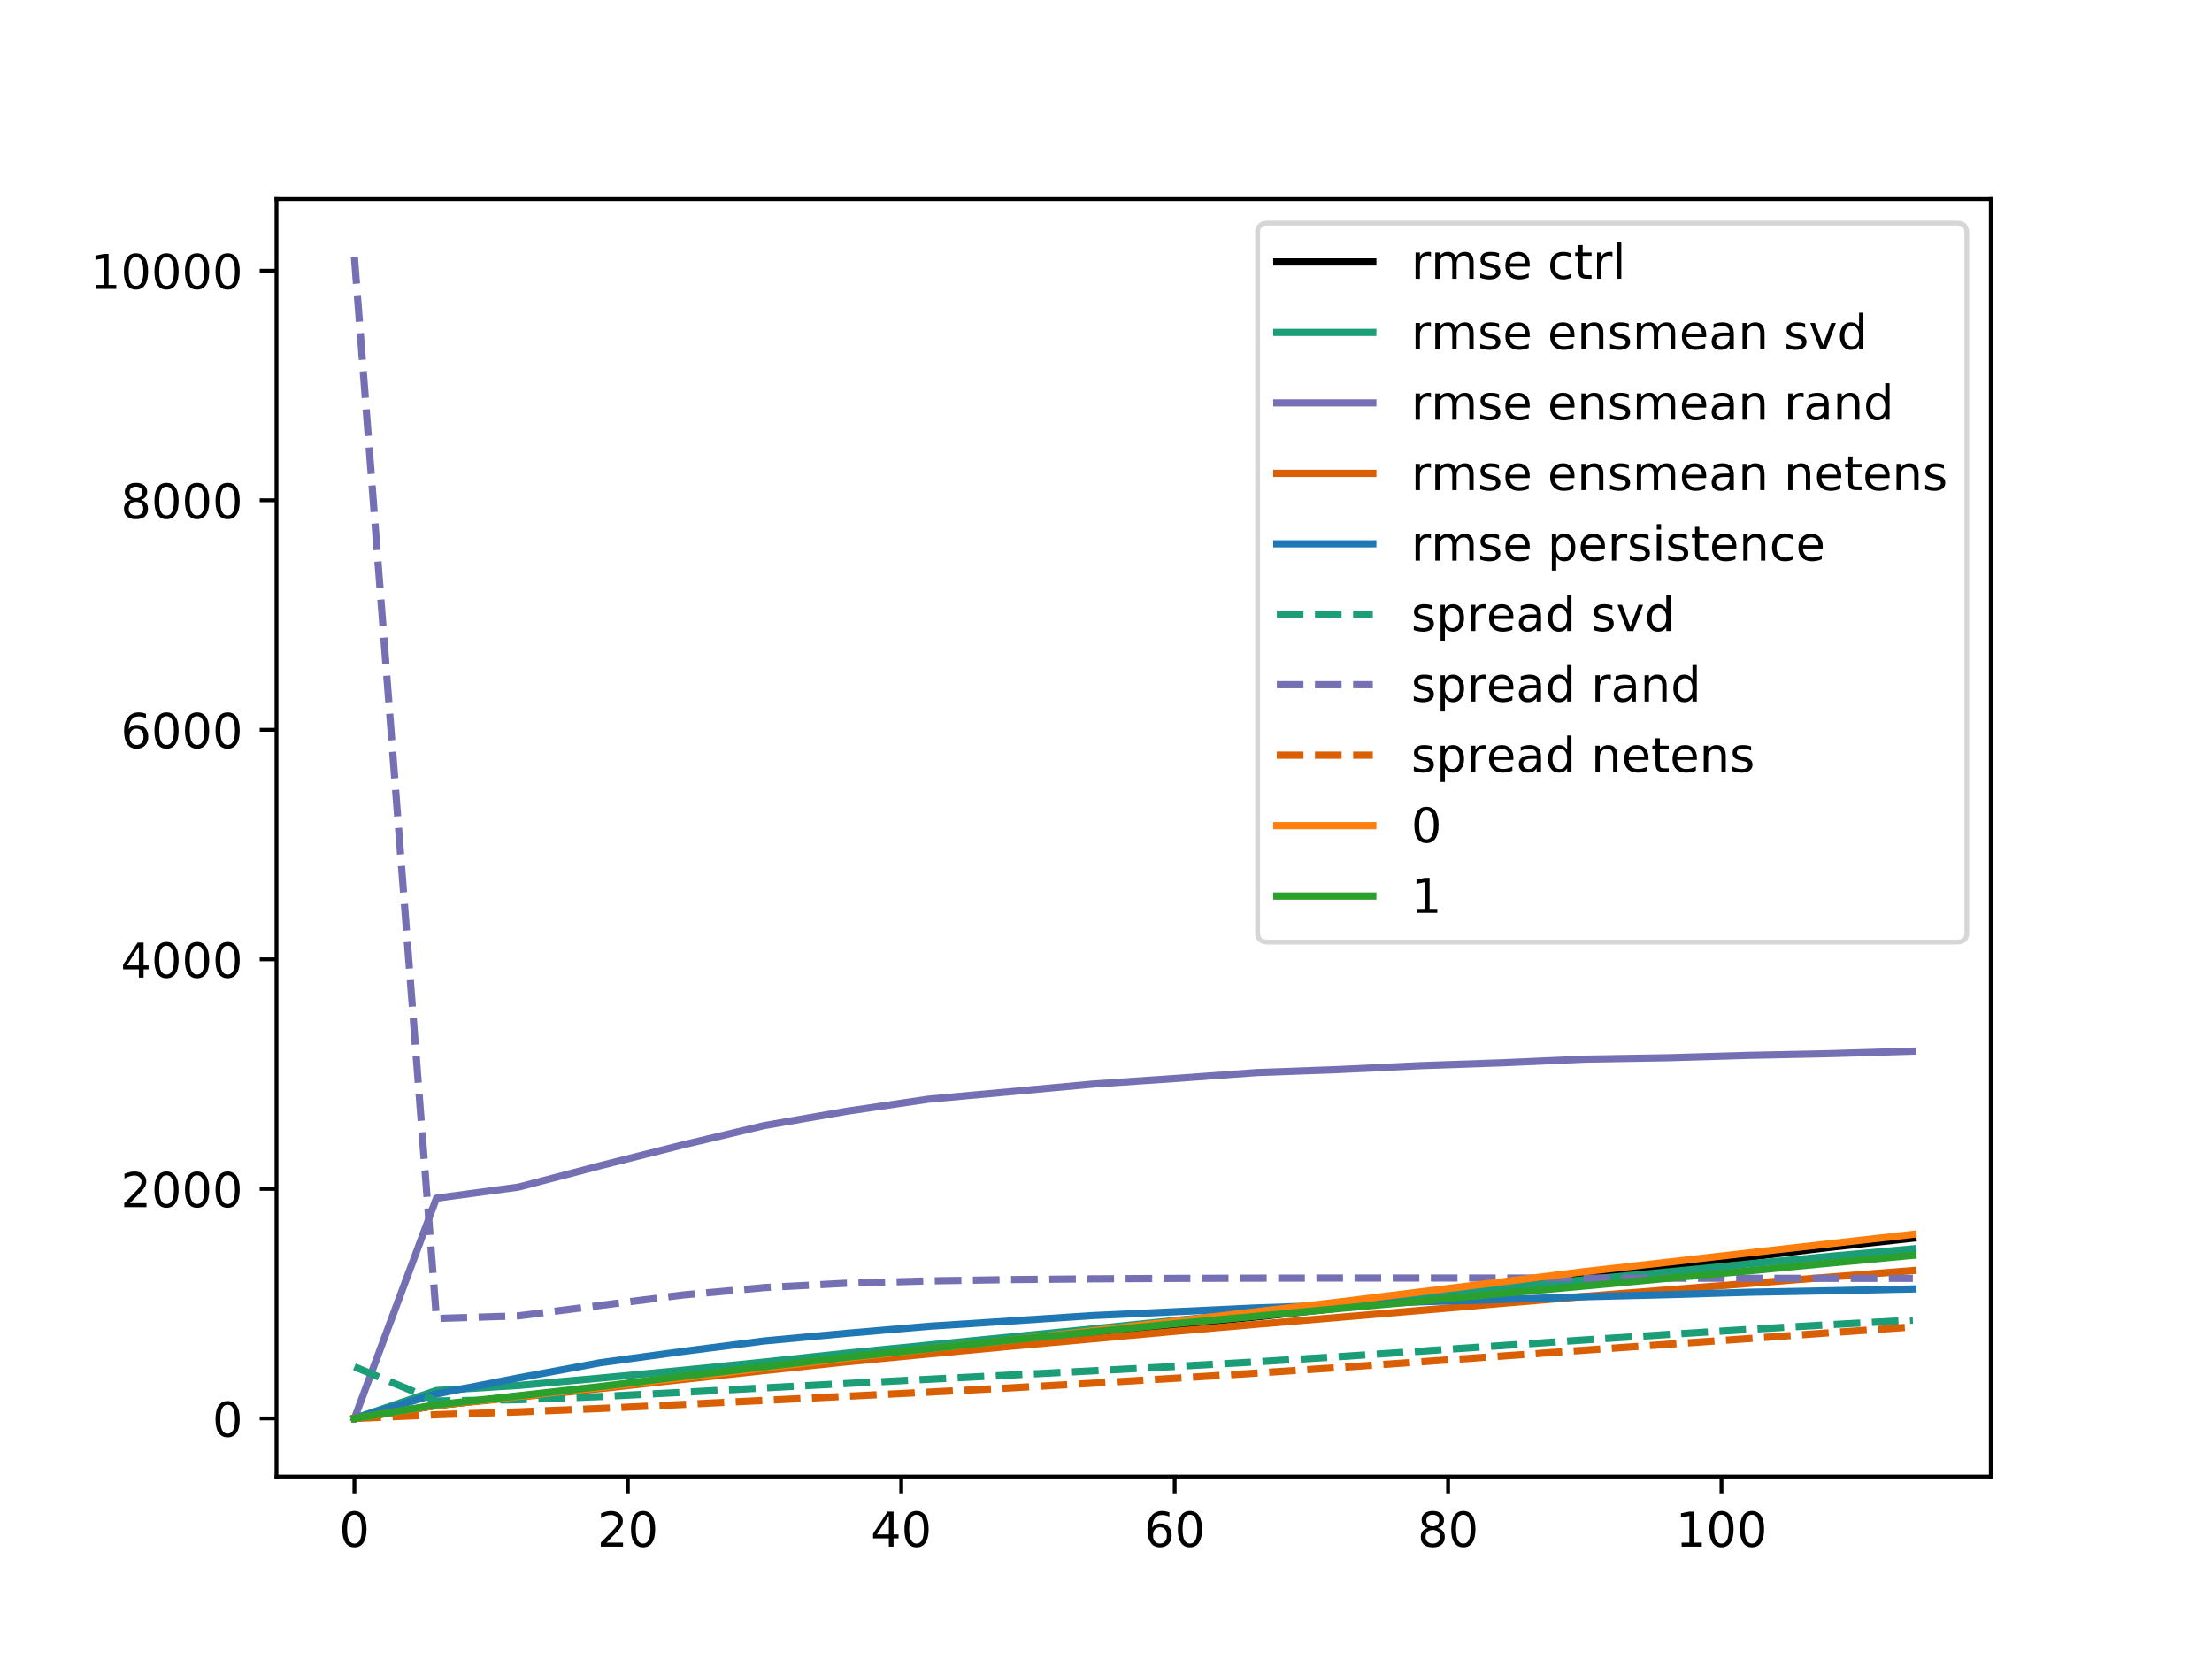 <?xml version="1.0" encoding="utf-8" standalone="no"?>
<!DOCTYPE svg PUBLIC "-//W3C//DTD SVG 1.1//EN"
  "http://www.w3.org/Graphics/SVG/1.1/DTD/svg11.dtd">
<!-- Created with matplotlib (https://matplotlib.org/) -->
<svg height="345.6pt" version="1.1" viewBox="0 0 460.8 345.6" width="460.8pt" xmlns="http://www.w3.org/2000/svg" xmlns:xlink="http://www.w3.org/1999/xlink">
 <defs>
  <style type="text/css">
*{stroke-linecap:butt;stroke-linejoin:round;}
  </style>
 </defs>
 <g id="figure_1">
  <g id="patch_1">
   <path d="M 0 345.6 
L 460.8 345.6 
L 460.8 0 
L 0 0 
z
" style="fill:#ffffff;"/>
  </g>
  <g id="axes_1">
   <g id="patch_2">
    <path d="M 57.6 307.584 
L 414.72 307.584 
L 414.72 41.472 
L 57.6 41.472 
z
" style="fill:#ffffff;"/>
   </g>
   <g id="matplotlib.axis_1">
    <g id="xtick_1">
     <g id="line2d_1">
      <defs>
       <path d="M 0 0 
L 0 3.5 
" id="m333d4a2f22" style="stroke:#000000;stroke-width:0.8;"/>
      </defs>
      <g>
       <use style="stroke:#000000;stroke-width:0.8;" x="73.833" xlink:href="#m333d4a2f22" y="307.584"/>
      </g>
     </g>
     <g id="text_1">
      <!-- 0 -->
      <defs>
       <path d="M 31.781 66.406 
Q 24.172 66.406 20.328 58.906 
Q 16.5 51.422 16.5 36.375 
Q 16.5 21.391 20.328 13.891 
Q 24.172 6.391 31.781 6.391 
Q 39.453 6.391 43.281 13.891 
Q 47.125 21.391 47.125 36.375 
Q 47.125 51.422 43.281 58.906 
Q 39.453 66.406 31.781 66.406 
z
M 31.781 74.219 
Q 44.047 74.219 50.516 64.516 
Q 56.984 54.828 56.984 36.375 
Q 56.984 17.969 50.516 8.266 
Q 44.047 -1.422 31.781 -1.422 
Q 19.531 -1.422 13.062 8.266 
Q 6.594 17.969 6.594 36.375 
Q 6.594 54.828 13.062 64.516 
Q 19.531 74.219 31.781 74.219 
z
" id="DejaVuSans-48"/>
      </defs>
      <g transform="translate(70.651 322.182)scale(0.1 -0.1)">
       <use xlink:href="#DejaVuSans-48"/>
      </g>
     </g>
    </g>
    <g id="xtick_2">
     <g id="line2d_2">
      <g>
       <use style="stroke:#000000;stroke-width:0.8;" x="130.79" xlink:href="#m333d4a2f22" y="307.584"/>
      </g>
     </g>
     <g id="text_2">
      <!-- 20 -->
      <defs>
       <path d="M 19.188 8.297 
L 53.609 8.297 
L 53.609 0 
L 7.328 0 
L 7.328 8.297 
Q 12.938 14.109 22.625 23.891 
Q 32.328 33.688 34.812 36.531 
Q 39.547 41.844 41.422 45.531 
Q 43.312 49.219 43.312 52.781 
Q 43.312 58.594 39.234 62.25 
Q 35.156 65.922 28.609 65.922 
Q 23.969 65.922 18.812 64.312 
Q 13.672 62.703 7.812 59.422 
L 7.812 69.391 
Q 13.766 71.781 18.938 73 
Q 24.125 74.219 28.422 74.219 
Q 39.75 74.219 46.484 68.547 
Q 53.219 62.891 53.219 53.422 
Q 53.219 48.922 51.531 44.891 
Q 49.859 40.875 45.406 35.406 
Q 44.188 33.984 37.641 27.219 
Q 31.109 20.453 19.188 8.297 
z
" id="DejaVuSans-50"/>
      </defs>
      <g transform="translate(124.427 322.182)scale(0.1 -0.1)">
       <use xlink:href="#DejaVuSans-50"/>
       <use x="63.623" xlink:href="#DejaVuSans-48"/>
      </g>
     </g>
    </g>
    <g id="xtick_3">
     <g id="line2d_3">
      <g>
       <use style="stroke:#000000;stroke-width:0.8;" x="187.747" xlink:href="#m333d4a2f22" y="307.584"/>
      </g>
     </g>
     <g id="text_3">
      <!-- 40 -->
      <defs>
       <path d="M 37.797 64.312 
L 12.891 25.391 
L 37.797 25.391 
z
M 35.203 72.906 
L 47.609 72.906 
L 47.609 25.391 
L 58.016 25.391 
L 58.016 17.188 
L 47.609 17.188 
L 47.609 0 
L 37.797 0 
L 37.797 17.188 
L 4.891 17.188 
L 4.891 26.703 
z
" id="DejaVuSans-52"/>
      </defs>
      <g transform="translate(181.384 322.182)scale(0.1 -0.1)">
       <use xlink:href="#DejaVuSans-52"/>
       <use x="63.623" xlink:href="#DejaVuSans-48"/>
      </g>
     </g>
    </g>
    <g id="xtick_4">
     <g id="line2d_4">
      <g>
       <use style="stroke:#000000;stroke-width:0.8;" x="244.704" xlink:href="#m333d4a2f22" y="307.584"/>
      </g>
     </g>
     <g id="text_4">
      <!-- 60 -->
      <defs>
       <path d="M 33.016 40.375 
Q 26.375 40.375 22.484 35.828 
Q 18.609 31.297 18.609 23.391 
Q 18.609 15.531 22.484 10.953 
Q 26.375 6.391 33.016 6.391 
Q 39.656 6.391 43.531 10.953 
Q 47.406 15.531 47.406 23.391 
Q 47.406 31.297 43.531 35.828 
Q 39.656 40.375 33.016 40.375 
z
M 52.594 71.297 
L 52.594 62.312 
Q 48.875 64.062 45.094 64.984 
Q 41.312 65.922 37.594 65.922 
Q 27.828 65.922 22.672 59.328 
Q 17.531 52.734 16.797 39.406 
Q 19.672 43.656 24.016 45.922 
Q 28.375 48.188 33.594 48.188 
Q 44.578 48.188 50.953 41.516 
Q 57.328 34.859 57.328 23.391 
Q 57.328 12.156 50.688 5.359 
Q 44.047 -1.422 33.016 -1.422 
Q 20.359 -1.422 13.672 8.266 
Q 6.984 17.969 6.984 36.375 
Q 6.984 53.656 15.188 63.938 
Q 23.391 74.219 37.203 74.219 
Q 40.922 74.219 44.703 73.484 
Q 48.484 72.75 52.594 71.297 
z
" id="DejaVuSans-54"/>
      </defs>
      <g transform="translate(238.341 322.182)scale(0.1 -0.1)">
       <use xlink:href="#DejaVuSans-54"/>
       <use x="63.623" xlink:href="#DejaVuSans-48"/>
      </g>
     </g>
    </g>
    <g id="xtick_5">
     <g id="line2d_5">
      <g>
       <use style="stroke:#000000;stroke-width:0.8;" x="301.66" xlink:href="#m333d4a2f22" y="307.584"/>
      </g>
     </g>
     <g id="text_5">
      <!-- 80 -->
      <defs>
       <path d="M 31.781 34.625 
Q 24.75 34.625 20.719 30.859 
Q 16.703 27.094 16.703 20.516 
Q 16.703 13.922 20.719 10.156 
Q 24.75 6.391 31.781 6.391 
Q 38.812 6.391 42.859 10.172 
Q 46.922 13.969 46.922 20.516 
Q 46.922 27.094 42.891 30.859 
Q 38.875 34.625 31.781 34.625 
z
M 21.922 38.812 
Q 15.578 40.375 12.031 44.719 
Q 8.5 49.078 8.5 55.328 
Q 8.5 64.062 14.719 69.141 
Q 20.953 74.219 31.781 74.219 
Q 42.672 74.219 48.875 69.141 
Q 55.078 64.062 55.078 55.328 
Q 55.078 49.078 51.531 44.719 
Q 48 40.375 41.703 38.812 
Q 48.828 37.156 52.797 32.312 
Q 56.781 27.484 56.781 20.516 
Q 56.781 9.906 50.312 4.234 
Q 43.844 -1.422 31.781 -1.422 
Q 19.734 -1.422 13.25 4.234 
Q 6.781 9.906 6.781 20.516 
Q 6.781 27.484 10.781 32.312 
Q 14.797 37.156 21.922 38.812 
z
M 18.312 54.391 
Q 18.312 48.734 21.844 45.562 
Q 25.391 42.391 31.781 42.391 
Q 38.141 42.391 41.719 45.562 
Q 45.312 48.734 45.312 54.391 
Q 45.312 60.062 41.719 63.234 
Q 38.141 66.406 31.781 66.406 
Q 25.391 66.406 21.844 63.234 
Q 18.312 60.062 18.312 54.391 
z
" id="DejaVuSans-56"/>
      </defs>
      <g transform="translate(295.298 322.182)scale(0.1 -0.1)">
       <use xlink:href="#DejaVuSans-56"/>
       <use x="63.623" xlink:href="#DejaVuSans-48"/>
      </g>
     </g>
    </g>
    <g id="xtick_6">
     <g id="line2d_6">
      <g>
       <use style="stroke:#000000;stroke-width:0.8;" x="358.617" xlink:href="#m333d4a2f22" y="307.584"/>
      </g>
     </g>
     <g id="text_6">
      <!-- 100 -->
      <defs>
       <path d="M 12.406 8.297 
L 28.516 8.297 
L 28.516 63.922 
L 10.984 60.406 
L 10.984 69.391 
L 28.422 72.906 
L 38.281 72.906 
L 38.281 8.297 
L 54.391 8.297 
L 54.391 0 
L 12.406 0 
z
" id="DejaVuSans-49"/>
      </defs>
      <g transform="translate(349.074 322.182)scale(0.1 -0.1)">
       <use xlink:href="#DejaVuSans-49"/>
       <use x="63.623" xlink:href="#DejaVuSans-48"/>
       <use x="127.246" xlink:href="#DejaVuSans-48"/>
      </g>
     </g>
    </g>
   </g>
   <g id="matplotlib.axis_2">
    <g id="ytick_1">
     <g id="line2d_7">
      <defs>
       <path d="M 0 0 
L -3.5 0 
" id="m932ed9d950" style="stroke:#000000;stroke-width:0.8;"/>
      </defs>
      <g>
       <use style="stroke:#000000;stroke-width:0.8;" x="57.6" xlink:href="#m932ed9d950" y="295.488"/>
      </g>
     </g>
     <g id="text_7">
      <!-- 0 -->
      <g transform="translate(44.237 299.287)scale(0.1 -0.1)">
       <use xlink:href="#DejaVuSans-48"/>
      </g>
     </g>
    </g>
    <g id="ytick_2">
     <g id="line2d_8">
      <g>
       <use style="stroke:#000000;stroke-width:0.8;" x="57.6" xlink:href="#m932ed9d950" y="247.669"/>
      </g>
     </g>
     <g id="text_8">
      <!-- 2000 -->
      <g transform="translate(25.15 251.468)scale(0.1 -0.1)">
       <use xlink:href="#DejaVuSans-50"/>
       <use x="63.623" xlink:href="#DejaVuSans-48"/>
       <use x="127.246" xlink:href="#DejaVuSans-48"/>
       <use x="190.869" xlink:href="#DejaVuSans-48"/>
      </g>
     </g>
    </g>
    <g id="ytick_3">
     <g id="line2d_9">
      <g>
       <use style="stroke:#000000;stroke-width:0.8;" x="57.6" xlink:href="#m932ed9d950" y="199.849"/>
      </g>
     </g>
     <g id="text_9">
      <!-- 4000 -->
      <g transform="translate(25.15 203.648)scale(0.1 -0.1)">
       <use xlink:href="#DejaVuSans-52"/>
       <use x="63.623" xlink:href="#DejaVuSans-48"/>
       <use x="127.246" xlink:href="#DejaVuSans-48"/>
       <use x="190.869" xlink:href="#DejaVuSans-48"/>
      </g>
     </g>
    </g>
    <g id="ytick_4">
     <g id="line2d_10">
      <g>
       <use style="stroke:#000000;stroke-width:0.8;" x="57.6" xlink:href="#m932ed9d950" y="152.03"/>
      </g>
     </g>
     <g id="text_10">
      <!-- 6000 -->
      <g transform="translate(25.15 155.829)scale(0.1 -0.1)">
       <use xlink:href="#DejaVuSans-54"/>
       <use x="63.623" xlink:href="#DejaVuSans-48"/>
       <use x="127.246" xlink:href="#DejaVuSans-48"/>
       <use x="190.869" xlink:href="#DejaVuSans-48"/>
      </g>
     </g>
    </g>
    <g id="ytick_5">
     <g id="line2d_11">
      <g>
       <use style="stroke:#000000;stroke-width:0.8;" x="57.6" xlink:href="#m932ed9d950" y="104.21"/>
      </g>
     </g>
     <g id="text_11">
      <!-- 8000 -->
      <g transform="translate(25.15 108.01)scale(0.1 -0.1)">
       <use xlink:href="#DejaVuSans-56"/>
       <use x="63.623" xlink:href="#DejaVuSans-48"/>
       <use x="127.246" xlink:href="#DejaVuSans-48"/>
       <use x="190.869" xlink:href="#DejaVuSans-48"/>
      </g>
     </g>
    </g>
    <g id="ytick_6">
     <g id="line2d_12">
      <g>
       <use style="stroke:#000000;stroke-width:0.8;" x="57.6" xlink:href="#m932ed9d950" y="56.391"/>
      </g>
     </g>
     <g id="text_12">
      <!-- 10000 -->
      <g transform="translate(18.788 60.19)scale(0.1 -0.1)">
       <use xlink:href="#DejaVuSans-49"/>
       <use x="63.623" xlink:href="#DejaVuSans-48"/>
       <use x="127.246" xlink:href="#DejaVuSans-48"/>
       <use x="190.869" xlink:href="#DejaVuSans-48"/>
       <use x="254.492" xlink:href="#DejaVuSans-48"/>
      </g>
     </g>
    </g>
   </g>
   <g id="line2d_13">
    <path clip-path="url(#pb74848cf63)" d="M 73.833 295.488 
L 90.92 292.788 
L 108.007 290.88 
L 125.094 289.055 
L 142.181 287.01 
L 159.268 285.035 
L 176.355 283.056 
L 193.442 281.349 
L 210.529 279.59 
L 227.616 277.908 
L 244.704 276.059 
L 261.791 274.328 
L 278.878 272.475 
L 295.965 270.523 
L 313.052 268.32 
L 330.139 266.179 
L 347.226 264.015 
L 364.313 261.892 
L 381.4 259.824 
L 398.487 257.938 
" style="fill:none;stroke:#000000;stroke-linecap:square;stroke-width:1.5;"/>
   </g>
   <g id="line2d_14">
    <path clip-path="url(#pb74848cf63)" d="M 73.833 295.488 
L 90.92 289.672 
L 108.007 288.618 
L 125.094 287.08 
L 142.181 285.454 
L 159.268 283.729 
L 176.355 281.899 
L 193.442 280.203 
L 210.529 278.52 
L 227.616 276.842 
L 244.704 275.087 
L 261.791 273.438 
L 278.878 271.837 
L 295.965 270.121 
L 313.052 268.34 
L 330.139 266.576 
L 347.226 264.99 
L 364.313 263.305 
L 381.4 261.707 
L 398.487 260.163 
" style="fill:none;stroke:#1b9e77;stroke-linecap:square;stroke-width:1.5;"/>
   </g>
   <g id="line2d_15">
    <path clip-path="url(#pb74848cf63)" d="M 73.833 295.488 
L 90.92 249.606 
L 108.007 247.295 
L 125.094 242.822 
L 142.181 238.514 
L 159.268 234.462 
L 176.355 231.499 
L 193.442 228.98 
L 210.529 227.418 
L 227.616 225.843 
L 244.704 224.677 
L 261.791 223.437 
L 278.878 222.811 
L 295.965 221.996 
L 313.052 221.402 
L 330.139 220.641 
L 347.226 220.354 
L 364.313 219.852 
L 381.4 219.493 
L 398.487 218.972 
" style="fill:none;stroke:#7570b3;stroke-linecap:square;stroke-width:1.5;"/>
   </g>
   <g id="line2d_16">
    <path clip-path="url(#pb74848cf63)" d="M 73.833 295.488 
L 90.92 292.801 
L 108.007 291.041 
L 125.094 289.273 
L 142.181 287.366 
L 159.268 285.51 
L 176.355 283.699 
L 193.442 282.055 
L 210.529 280.45 
L 227.616 278.898 
L 244.704 277.343 
L 261.791 275.869 
L 278.878 274.429 
L 295.965 272.971 
L 313.052 271.502 
L 330.139 270.069 
L 347.226 268.724 
L 364.313 267.372 
L 381.4 266.028 
L 398.487 264.683 
" style="fill:none;stroke:#d95f02;stroke-linecap:square;stroke-width:1.5;"/>
   </g>
   <g id="line2d_17">
    <path clip-path="url(#pb74848cf63)" d="M 73.833 295.488 
L 90.92 290.376 
L 108.007 287.036 
L 125.094 283.871 
L 142.181 281.538 
L 159.268 279.337 
L 176.355 277.757 
L 193.442 276.288 
L 210.529 275.186 
L 227.616 274.058 
L 244.704 273.261 
L 261.791 272.465 
L 278.878 271.884 
L 295.965 271.19 
L 313.052 270.699 
L 330.139 270.138 
L 347.226 269.715 
L 364.313 269.203 
L 381.4 268.888 
L 398.487 268.518 
" style="fill:none;stroke:#1f77b4;stroke-linecap:square;stroke-width:1.5;"/>
   </g>
   <g id="line2d_18">
    <path clip-path="url(#pb74848cf63)" d="M 73.833 284.721 
L 90.92 291.845 
L 108.007 291.595 
L 125.094 290.932 
L 142.181 290.052 
L 159.268 289.125 
L 176.355 288.211 
L 193.442 287.328 
L 210.529 286.447 
L 227.616 285.571 
L 244.704 284.666 
L 261.791 283.693 
L 278.878 282.623 
L 295.965 281.476 
L 313.052 280.301 
L 330.139 279.131 
L 347.226 278.008 
L 364.313 276.94 
L 381.4 275.944 
L 398.487 275.01 
" style="fill:none;stroke:#1b9e77;stroke-dasharray:5.55,2.4;stroke-dashoffset:0;stroke-width:1.5;"/>
   </g>
   <g id="line2d_19">
    <path clip-path="url(#pb74848cf63)" d="M 73.833 53.568 
L 90.92 274.666 
L 108.007 274.118 
L 125.094 271.94 
L 142.181 269.778 
L 159.268 268.229 
L 176.355 267.322 
L 193.442 266.841 
L 210.529 266.566 
L 227.616 266.407 
L 244.704 266.313 
L 261.791 266.264 
L 278.878 266.242 
L 295.965 266.244 
L 313.052 266.238 
L 330.139 266.258 
L 347.226 266.272 
L 364.313 266.291 
L 381.4 266.306 
L 398.487 266.303 
" style="fill:none;stroke:#7570b3;stroke-dasharray:5.55,2.4;stroke-dashoffset:0;stroke-width:1.5;"/>
   </g>
   <g id="line2d_20">
    <path clip-path="url(#pb74848cf63)" d="M 73.833 295.488 
L 90.92 294.713 
L 108.007 294.123 
L 125.094 293.41 
L 142.181 292.581 
L 159.268 291.732 
L 176.355 290.875 
L 193.442 290.013 
L 210.529 289.125 
L 227.616 288.152 
L 244.704 287.123 
L 261.791 286.033 
L 278.878 284.88 
L 295.965 283.689 
L 313.052 282.481 
L 330.139 281.262 
L 347.226 280.056 
L 364.313 278.851 
L 381.4 277.619 
L 398.487 276.419 
" style="fill:none;stroke:#d95f02;stroke-dasharray:5.55,2.4;stroke-dashoffset:0;stroke-width:1.5;"/>
   </g>
   <g id="line2d_21">
    <path clip-path="url(#pb74848cf63)" d="M 73.833 295.488 
L 90.92 292.737 
L 108.007 290.906 
L 125.094 289.03 
L 142.181 287.007 
L 159.268 284.951 
L 176.355 282.913 
L 193.442 281 
L 210.529 279.165 
L 227.616 277.236 
L 244.704 275.26 
L 261.791 273.231 
L 278.878 271.241 
L 295.965 269.123 
L 313.052 267.017 
L 330.139 264.895 
L 347.226 262.964 
L 364.313 261.001 
L 381.4 259.074 
L 398.487 257.136 
" style="fill:none;stroke:#ff7f0e;stroke-linecap:square;stroke-width:1.5;"/>
   </g>
   <g id="line2d_22">
    <path clip-path="url(#pb74848cf63)" d="M 73.833 295.488 
L 90.92 292.646 
L 108.007 290.766 
L 125.094 288.84 
L 142.181 286.718 
L 159.268 284.703 
L 176.355 282.745 
L 193.442 280.963 
L 210.529 279.153 
L 227.616 277.462 
L 244.704 275.758 
L 261.791 274.198 
L 278.878 272.594 
L 295.965 271.047 
L 313.052 269.44 
L 330.139 267.901 
L 347.226 266.314 
L 364.313 264.744 
L 381.4 263.108 
L 398.487 261.513 
" style="fill:none;stroke:#2ca02c;stroke-linecap:square;stroke-width:1.5;"/>
   </g>
   <g id="patch_3">
    <path d="M 57.6 307.584 
L 57.6 41.472 
" style="fill:none;stroke:#000000;stroke-linecap:square;stroke-linejoin:miter;stroke-width:0.8;"/>
   </g>
   <g id="patch_4">
    <path d="M 414.72 307.584 
L 414.72 41.472 
" style="fill:none;stroke:#000000;stroke-linecap:square;stroke-linejoin:miter;stroke-width:0.8;"/>
   </g>
   <g id="patch_5">
    <path d="M 57.6 307.584 
L 414.72 307.584 
" style="fill:none;stroke:#000000;stroke-linecap:square;stroke-linejoin:miter;stroke-width:0.8;"/>
   </g>
   <g id="patch_6">
    <path d="M 57.6 41.472 
L 414.72 41.472 
" style="fill:none;stroke:#000000;stroke-linecap:square;stroke-linejoin:miter;stroke-width:0.8;"/>
   </g>
   <g id="legend_1">
    <g id="patch_7">
     <path d="M 263.981 196.253 
L 407.72 196.253 
Q 409.72 196.253 409.72 194.253 
L 409.72 48.472 
Q 409.72 46.472 407.72 46.472 
L 263.981 46.472 
Q 261.981 46.472 261.981 48.472 
L 261.981 194.253 
Q 261.981 196.253 263.981 196.253 
z
" style="fill:#ffffff;opacity:0.8;stroke:#cccccc;stroke-linejoin:miter;"/>
    </g>
    <g id="line2d_23">
     <path d="M 265.981 54.57 
L 285.981 54.57 
" style="fill:none;stroke:#000000;stroke-linecap:square;stroke-width:1.5;"/>
    </g>
    <g id="line2d_24"/>
    <g id="text_13">
     <!-- rmse ctrl -->
     <defs>
      <path d="M 41.109 46.297 
Q 39.594 47.172 37.812 47.578 
Q 36.031 48 33.891 48 
Q 26.266 48 22.188 43.047 
Q 18.109 38.094 18.109 28.812 
L 18.109 0 
L 9.078 0 
L 9.078 54.688 
L 18.109 54.688 
L 18.109 46.188 
Q 20.953 51.172 25.484 53.578 
Q 30.031 56 36.531 56 
Q 37.453 56 38.578 55.875 
Q 39.703 55.766 41.062 55.516 
z
" id="DejaVuSans-114"/>
      <path d="M 52 44.188 
Q 55.375 50.25 60.062 53.125 
Q 64.75 56 71.094 56 
Q 79.641 56 84.281 50.016 
Q 88.922 44.047 88.922 33.016 
L 88.922 0 
L 79.891 0 
L 79.891 32.719 
Q 79.891 40.578 77.094 44.375 
Q 74.312 48.188 68.609 48.188 
Q 61.625 48.188 57.562 43.547 
Q 53.516 38.922 53.516 30.906 
L 53.516 0 
L 44.484 0 
L 44.484 32.719 
Q 44.484 40.625 41.703 44.406 
Q 38.922 48.188 33.109 48.188 
Q 26.219 48.188 22.156 43.531 
Q 18.109 38.875 18.109 30.906 
L 18.109 0 
L 9.078 0 
L 9.078 54.688 
L 18.109 54.688 
L 18.109 46.188 
Q 21.188 51.219 25.484 53.609 
Q 29.781 56 35.688 56 
Q 41.656 56 45.828 52.969 
Q 50 49.953 52 44.188 
z
" id="DejaVuSans-109"/>
      <path d="M 44.281 53.078 
L 44.281 44.578 
Q 40.484 46.531 36.375 47.5 
Q 32.281 48.484 27.875 48.484 
Q 21.188 48.484 17.844 46.438 
Q 14.5 44.391 14.5 40.281 
Q 14.5 37.156 16.891 35.375 
Q 19.281 33.594 26.516 31.984 
L 29.594 31.297 
Q 39.156 29.25 43.188 25.516 
Q 47.219 21.781 47.219 15.094 
Q 47.219 7.469 41.188 3.016 
Q 35.156 -1.422 24.609 -1.422 
Q 20.219 -1.422 15.453 -0.562 
Q 10.688 0.297 5.422 2 
L 5.422 11.281 
Q 10.406 8.688 15.234 7.391 
Q 20.062 6.109 24.812 6.109 
Q 31.156 6.109 34.562 8.281 
Q 37.984 10.453 37.984 14.406 
Q 37.984 18.062 35.516 20.016 
Q 33.062 21.969 24.703 23.781 
L 21.578 24.516 
Q 13.234 26.266 9.516 29.906 
Q 5.812 33.547 5.812 39.891 
Q 5.812 47.609 11.281 51.797 
Q 16.75 56 26.812 56 
Q 31.781 56 36.172 55.266 
Q 40.578 54.547 44.281 53.078 
z
" id="DejaVuSans-115"/>
      <path d="M 56.203 29.594 
L 56.203 25.203 
L 14.891 25.203 
Q 15.484 15.922 20.484 11.062 
Q 25.484 6.203 34.422 6.203 
Q 39.594 6.203 44.453 7.469 
Q 49.312 8.734 54.109 11.281 
L 54.109 2.781 
Q 49.266 0.734 44.188 -0.344 
Q 39.109 -1.422 33.891 -1.422 
Q 20.797 -1.422 13.156 6.188 
Q 5.516 13.812 5.516 26.812 
Q 5.516 40.234 12.766 48.109 
Q 20.016 56 32.328 56 
Q 43.359 56 49.781 48.891 
Q 56.203 41.797 56.203 29.594 
z
M 47.219 32.234 
Q 47.125 39.594 43.094 43.984 
Q 39.062 48.391 32.422 48.391 
Q 24.906 48.391 20.391 44.141 
Q 15.875 39.891 15.188 32.172 
z
" id="DejaVuSans-101"/>
      <path id="DejaVuSans-32"/>
      <path d="M 48.781 52.594 
L 48.781 44.188 
Q 44.969 46.297 41.141 47.344 
Q 37.312 48.391 33.406 48.391 
Q 24.656 48.391 19.812 42.844 
Q 14.984 37.312 14.984 27.297 
Q 14.984 17.281 19.812 11.734 
Q 24.656 6.203 33.406 6.203 
Q 37.312 6.203 41.141 7.25 
Q 44.969 8.297 48.781 10.406 
L 48.781 2.094 
Q 45.016 0.344 40.984 -0.531 
Q 36.969 -1.422 32.422 -1.422 
Q 20.062 -1.422 12.781 6.344 
Q 5.516 14.109 5.516 27.297 
Q 5.516 40.672 12.859 48.328 
Q 20.219 56 33.016 56 
Q 37.156 56 41.109 55.141 
Q 45.062 54.297 48.781 52.594 
z
" id="DejaVuSans-99"/>
      <path d="M 18.312 70.219 
L 18.312 54.688 
L 36.812 54.688 
L 36.812 47.703 
L 18.312 47.703 
L 18.312 18.016 
Q 18.312 11.328 20.141 9.422 
Q 21.969 7.516 27.594 7.516 
L 36.812 7.516 
L 36.812 0 
L 27.594 0 
Q 17.188 0 13.234 3.875 
Q 9.281 7.766 9.281 18.016 
L 9.281 47.703 
L 2.688 47.703 
L 2.688 54.688 
L 9.281 54.688 
L 9.281 70.219 
z
" id="DejaVuSans-116"/>
      <path d="M 9.422 75.984 
L 18.406 75.984 
L 18.406 0 
L 9.422 0 
z
" id="DejaVuSans-108"/>
     </defs>
     <g transform="translate(293.981 58.07)scale(0.1 -0.1)">
      <use xlink:href="#DejaVuSans-114"/>
      <use x="41.098" xlink:href="#DejaVuSans-109"/>
      <use x="138.51" xlink:href="#DejaVuSans-115"/>
      <use x="190.609" xlink:href="#DejaVuSans-101"/>
      <use x="252.133" xlink:href="#DejaVuSans-32"/>
      <use x="283.92" xlink:href="#DejaVuSans-99"/>
      <use x="338.9" xlink:href="#DejaVuSans-116"/>
      <use x="378.109" xlink:href="#DejaVuSans-114"/>
      <use x="419.223" xlink:href="#DejaVuSans-108"/>
     </g>
    </g>
    <g id="line2d_25">
     <path d="M 265.981 69.249 
L 285.981 69.249 
" style="fill:none;stroke:#1b9e77;stroke-linecap:square;stroke-width:1.5;"/>
    </g>
    <g id="line2d_26"/>
    <g id="text_14">
     <!-- rmse ensmean svd -->
     <defs>
      <path d="M 54.891 33.016 
L 54.891 0 
L 45.906 0 
L 45.906 32.719 
Q 45.906 40.484 42.875 44.328 
Q 39.844 48.188 33.797 48.188 
Q 26.516 48.188 22.312 43.547 
Q 18.109 38.922 18.109 30.906 
L 18.109 0 
L 9.078 0 
L 9.078 54.688 
L 18.109 54.688 
L 18.109 46.188 
Q 21.344 51.125 25.703 53.562 
Q 30.078 56 35.797 56 
Q 45.219 56 50.047 50.172 
Q 54.891 44.344 54.891 33.016 
z
" id="DejaVuSans-110"/>
      <path d="M 34.281 27.484 
Q 23.391 27.484 19.188 25 
Q 14.984 22.516 14.984 16.5 
Q 14.984 11.719 18.141 8.906 
Q 21.297 6.109 26.703 6.109 
Q 34.188 6.109 38.703 11.406 
Q 43.219 16.703 43.219 25.484 
L 43.219 27.484 
z
M 52.203 31.203 
L 52.203 0 
L 43.219 0 
L 43.219 8.297 
Q 40.141 3.328 35.547 0.953 
Q 30.953 -1.422 24.312 -1.422 
Q 15.922 -1.422 10.953 3.297 
Q 6 8.016 6 15.922 
Q 6 25.141 12.172 29.828 
Q 18.359 34.516 30.609 34.516 
L 43.219 34.516 
L 43.219 35.406 
Q 43.219 41.609 39.141 45 
Q 35.062 48.391 27.688 48.391 
Q 23 48.391 18.547 47.266 
Q 14.109 46.141 10.016 43.891 
L 10.016 52.203 
Q 14.938 54.109 19.578 55.047 
Q 24.219 56 28.609 56 
Q 40.484 56 46.344 49.844 
Q 52.203 43.703 52.203 31.203 
z
" id="DejaVuSans-97"/>
      <path d="M 2.984 54.688 
L 12.5 54.688 
L 29.594 8.797 
L 46.688 54.688 
L 56.203 54.688 
L 35.688 0 
L 23.484 0 
z
" id="DejaVuSans-118"/>
      <path d="M 45.406 46.391 
L 45.406 75.984 
L 54.391 75.984 
L 54.391 0 
L 45.406 0 
L 45.406 8.203 
Q 42.578 3.328 38.25 0.953 
Q 33.938 -1.422 27.875 -1.422 
Q 17.969 -1.422 11.734 6.484 
Q 5.516 14.406 5.516 27.297 
Q 5.516 40.188 11.734 48.094 
Q 17.969 56 27.875 56 
Q 33.938 56 38.25 53.625 
Q 42.578 51.266 45.406 46.391 
z
M 14.797 27.297 
Q 14.797 17.391 18.875 11.75 
Q 22.953 6.109 30.078 6.109 
Q 37.203 6.109 41.297 11.75 
Q 45.406 17.391 45.406 27.297 
Q 45.406 37.203 41.297 42.844 
Q 37.203 48.484 30.078 48.484 
Q 22.953 48.484 18.875 42.844 
Q 14.797 37.203 14.797 27.297 
z
" id="DejaVuSans-100"/>
     </defs>
     <g transform="translate(293.981 72.749)scale(0.1 -0.1)">
      <use xlink:href="#DejaVuSans-114"/>
      <use x="41.098" xlink:href="#DejaVuSans-109"/>
      <use x="138.51" xlink:href="#DejaVuSans-115"/>
      <use x="190.609" xlink:href="#DejaVuSans-101"/>
      <use x="252.133" xlink:href="#DejaVuSans-32"/>
      <use x="283.92" xlink:href="#DejaVuSans-101"/>
      <use x="345.443" xlink:href="#DejaVuSans-110"/>
      <use x="408.822" xlink:href="#DejaVuSans-115"/>
      <use x="460.922" xlink:href="#DejaVuSans-109"/>
      <use x="558.334" xlink:href="#DejaVuSans-101"/>
      <use x="619.857" xlink:href="#DejaVuSans-97"/>
      <use x="681.137" xlink:href="#DejaVuSans-110"/>
      <use x="744.516" xlink:href="#DejaVuSans-32"/>
      <use x="776.303" xlink:href="#DejaVuSans-115"/>
      <use x="828.402" xlink:href="#DejaVuSans-118"/>
      <use x="887.582" xlink:href="#DejaVuSans-100"/>
     </g>
    </g>
    <g id="line2d_27">
     <path d="M 265.981 83.927 
L 285.981 83.927 
" style="fill:none;stroke:#7570b3;stroke-linecap:square;stroke-width:1.5;"/>
    </g>
    <g id="line2d_28"/>
    <g id="text_15">
     <!-- rmse ensmean rand -->
     <g transform="translate(293.981 87.427)scale(0.1 -0.1)">
      <use xlink:href="#DejaVuSans-114"/>
      <use x="41.098" xlink:href="#DejaVuSans-109"/>
      <use x="138.51" xlink:href="#DejaVuSans-115"/>
      <use x="190.609" xlink:href="#DejaVuSans-101"/>
      <use x="252.133" xlink:href="#DejaVuSans-32"/>
      <use x="283.92" xlink:href="#DejaVuSans-101"/>
      <use x="345.443" xlink:href="#DejaVuSans-110"/>
      <use x="408.822" xlink:href="#DejaVuSans-115"/>
      <use x="460.922" xlink:href="#DejaVuSans-109"/>
      <use x="558.334" xlink:href="#DejaVuSans-101"/>
      <use x="619.857" xlink:href="#DejaVuSans-97"/>
      <use x="681.137" xlink:href="#DejaVuSans-110"/>
      <use x="744.516" xlink:href="#DejaVuSans-32"/>
      <use x="776.303" xlink:href="#DejaVuSans-114"/>
      <use x="817.416" xlink:href="#DejaVuSans-97"/>
      <use x="878.695" xlink:href="#DejaVuSans-110"/>
      <use x="942.074" xlink:href="#DejaVuSans-100"/>
     </g>
    </g>
    <g id="line2d_29">
     <path d="M 265.981 98.605 
L 285.981 98.605 
" style="fill:none;stroke:#d95f02;stroke-linecap:square;stroke-width:1.5;"/>
    </g>
    <g id="line2d_30"/>
    <g id="text_16">
     <!-- rmse ensmean netens -->
     <g transform="translate(293.981 102.105)scale(0.1 -0.1)">
      <use xlink:href="#DejaVuSans-114"/>
      <use x="41.098" xlink:href="#DejaVuSans-109"/>
      <use x="138.51" xlink:href="#DejaVuSans-115"/>
      <use x="190.609" xlink:href="#DejaVuSans-101"/>
      <use x="252.133" xlink:href="#DejaVuSans-32"/>
      <use x="283.92" xlink:href="#DejaVuSans-101"/>
      <use x="345.443" xlink:href="#DejaVuSans-110"/>
      <use x="408.822" xlink:href="#DejaVuSans-115"/>
      <use x="460.922" xlink:href="#DejaVuSans-109"/>
      <use x="558.334" xlink:href="#DejaVuSans-101"/>
      <use x="619.857" xlink:href="#DejaVuSans-97"/>
      <use x="681.137" xlink:href="#DejaVuSans-110"/>
      <use x="744.516" xlink:href="#DejaVuSans-32"/>
      <use x="776.303" xlink:href="#DejaVuSans-110"/>
      <use x="839.682" xlink:href="#DejaVuSans-101"/>
      <use x="901.205" xlink:href="#DejaVuSans-116"/>
      <use x="940.414" xlink:href="#DejaVuSans-101"/>
      <use x="1001.938" xlink:href="#DejaVuSans-110"/>
      <use x="1065.316" xlink:href="#DejaVuSans-115"/>
     </g>
    </g>
    <g id="line2d_31">
     <path d="M 265.981 113.283 
L 285.981 113.283 
" style="fill:none;stroke:#1f77b4;stroke-linecap:square;stroke-width:1.5;"/>
    </g>
    <g id="line2d_32"/>
    <g id="text_17">
     <!-- rmse persistence -->
     <defs>
      <path d="M 18.109 8.203 
L 18.109 -20.797 
L 9.078 -20.797 
L 9.078 54.688 
L 18.109 54.688 
L 18.109 46.391 
Q 20.953 51.266 25.266 53.625 
Q 29.594 56 35.594 56 
Q 45.562 56 51.781 48.094 
Q 58.016 40.188 58.016 27.297 
Q 58.016 14.406 51.781 6.484 
Q 45.562 -1.422 35.594 -1.422 
Q 29.594 -1.422 25.266 0.953 
Q 20.953 3.328 18.109 8.203 
z
M 48.688 27.297 
Q 48.688 37.203 44.609 42.844 
Q 40.531 48.484 33.406 48.484 
Q 26.266 48.484 22.188 42.844 
Q 18.109 37.203 18.109 27.297 
Q 18.109 17.391 22.188 11.75 
Q 26.266 6.109 33.406 6.109 
Q 40.531 6.109 44.609 11.75 
Q 48.688 17.391 48.688 27.297 
z
" id="DejaVuSans-112"/>
      <path d="M 9.422 54.688 
L 18.406 54.688 
L 18.406 0 
L 9.422 0 
z
M 9.422 75.984 
L 18.406 75.984 
L 18.406 64.594 
L 9.422 64.594 
z
" id="DejaVuSans-105"/>
     </defs>
     <g transform="translate(293.981 116.783)scale(0.1 -0.1)">
      <use xlink:href="#DejaVuSans-114"/>
      <use x="41.098" xlink:href="#DejaVuSans-109"/>
      <use x="138.51" xlink:href="#DejaVuSans-115"/>
      <use x="190.609" xlink:href="#DejaVuSans-101"/>
      <use x="252.133" xlink:href="#DejaVuSans-32"/>
      <use x="283.92" xlink:href="#DejaVuSans-112"/>
      <use x="347.396" xlink:href="#DejaVuSans-101"/>
      <use x="408.92" xlink:href="#DejaVuSans-114"/>
      <use x="450.033" xlink:href="#DejaVuSans-115"/>
      <use x="502.133" xlink:href="#DejaVuSans-105"/>
      <use x="529.916" xlink:href="#DejaVuSans-115"/>
      <use x="582.016" xlink:href="#DejaVuSans-116"/>
      <use x="621.225" xlink:href="#DejaVuSans-101"/>
      <use x="682.748" xlink:href="#DejaVuSans-110"/>
      <use x="746.127" xlink:href="#DejaVuSans-99"/>
      <use x="801.107" xlink:href="#DejaVuSans-101"/>
     </g>
    </g>
    <g id="line2d_33">
     <path d="M 265.981 127.961 
L 285.981 127.961 
" style="fill:none;stroke:#1b9e77;stroke-dasharray:5.55,2.4;stroke-dashoffset:0;stroke-width:1.5;"/>
    </g>
    <g id="line2d_34"/>
    <g id="text_18">
     <!-- spread svd -->
     <g transform="translate(293.981 131.461)scale(0.1 -0.1)">
      <use xlink:href="#DejaVuSans-115"/>
      <use x="52.1" xlink:href="#DejaVuSans-112"/>
      <use x="115.576" xlink:href="#DejaVuSans-114"/>
      <use x="156.658" xlink:href="#DejaVuSans-101"/>
      <use x="218.182" xlink:href="#DejaVuSans-97"/>
      <use x="279.461" xlink:href="#DejaVuSans-100"/>
      <use x="342.938" xlink:href="#DejaVuSans-32"/>
      <use x="374.725" xlink:href="#DejaVuSans-115"/>
      <use x="426.824" xlink:href="#DejaVuSans-118"/>
      <use x="486.004" xlink:href="#DejaVuSans-100"/>
     </g>
    </g>
    <g id="line2d_35">
     <path d="M 265.981 142.639 
L 285.981 142.639 
" style="fill:none;stroke:#7570b3;stroke-dasharray:5.55,2.4;stroke-dashoffset:0;stroke-width:1.5;"/>
    </g>
    <g id="line2d_36"/>
    <g id="text_19">
     <!-- spread rand -->
     <g transform="translate(293.981 146.139)scale(0.1 -0.1)">
      <use xlink:href="#DejaVuSans-115"/>
      <use x="52.1" xlink:href="#DejaVuSans-112"/>
      <use x="115.576" xlink:href="#DejaVuSans-114"/>
      <use x="156.658" xlink:href="#DejaVuSans-101"/>
      <use x="218.182" xlink:href="#DejaVuSans-97"/>
      <use x="279.461" xlink:href="#DejaVuSans-100"/>
      <use x="342.938" xlink:href="#DejaVuSans-32"/>
      <use x="374.725" xlink:href="#DejaVuSans-114"/>
      <use x="415.838" xlink:href="#DejaVuSans-97"/>
      <use x="477.117" xlink:href="#DejaVuSans-110"/>
      <use x="540.496" xlink:href="#DejaVuSans-100"/>
     </g>
    </g>
    <g id="line2d_37">
     <path d="M 265.981 157.317 
L 285.981 157.317 
" style="fill:none;stroke:#d95f02;stroke-dasharray:5.55,2.4;stroke-dashoffset:0;stroke-width:1.5;"/>
    </g>
    <g id="line2d_38"/>
    <g id="text_20">
     <!-- spread netens -->
     <g transform="translate(293.981 160.817)scale(0.1 -0.1)">
      <use xlink:href="#DejaVuSans-115"/>
      <use x="52.1" xlink:href="#DejaVuSans-112"/>
      <use x="115.576" xlink:href="#DejaVuSans-114"/>
      <use x="156.658" xlink:href="#DejaVuSans-101"/>
      <use x="218.182" xlink:href="#DejaVuSans-97"/>
      <use x="279.461" xlink:href="#DejaVuSans-100"/>
      <use x="342.938" xlink:href="#DejaVuSans-32"/>
      <use x="374.725" xlink:href="#DejaVuSans-110"/>
      <use x="438.104" xlink:href="#DejaVuSans-101"/>
      <use x="499.627" xlink:href="#DejaVuSans-116"/>
      <use x="538.836" xlink:href="#DejaVuSans-101"/>
      <use x="600.359" xlink:href="#DejaVuSans-110"/>
      <use x="663.738" xlink:href="#DejaVuSans-115"/>
     </g>
    </g>
    <g id="line2d_39">
     <path d="M 265.981 171.995 
L 285.981 171.995 
" style="fill:none;stroke:#ff7f0e;stroke-linecap:square;stroke-width:1.5;"/>
    </g>
    <g id="line2d_40"/>
    <g id="text_21">
     <!-- 0 -->
     <g transform="translate(293.981 175.495)scale(0.1 -0.1)">
      <use xlink:href="#DejaVuSans-48"/>
     </g>
    </g>
    <g id="line2d_41">
     <path d="M 265.981 186.674 
L 285.981 186.674 
" style="fill:none;stroke:#2ca02c;stroke-linecap:square;stroke-width:1.5;"/>
    </g>
    <g id="line2d_42"/>
    <g id="text_22">
     <!-- 1 -->
     <g transform="translate(293.981 190.174)scale(0.1 -0.1)">
      <use xlink:href="#DejaVuSans-49"/>
     </g>
    </g>
   </g>
  </g>
 </g>
 <defs>
  <clipPath id="pb74848cf63">
   <rect height="266.112" width="357.12" x="57.6" y="41.472"/>
  </clipPath>
 </defs>
</svg>
